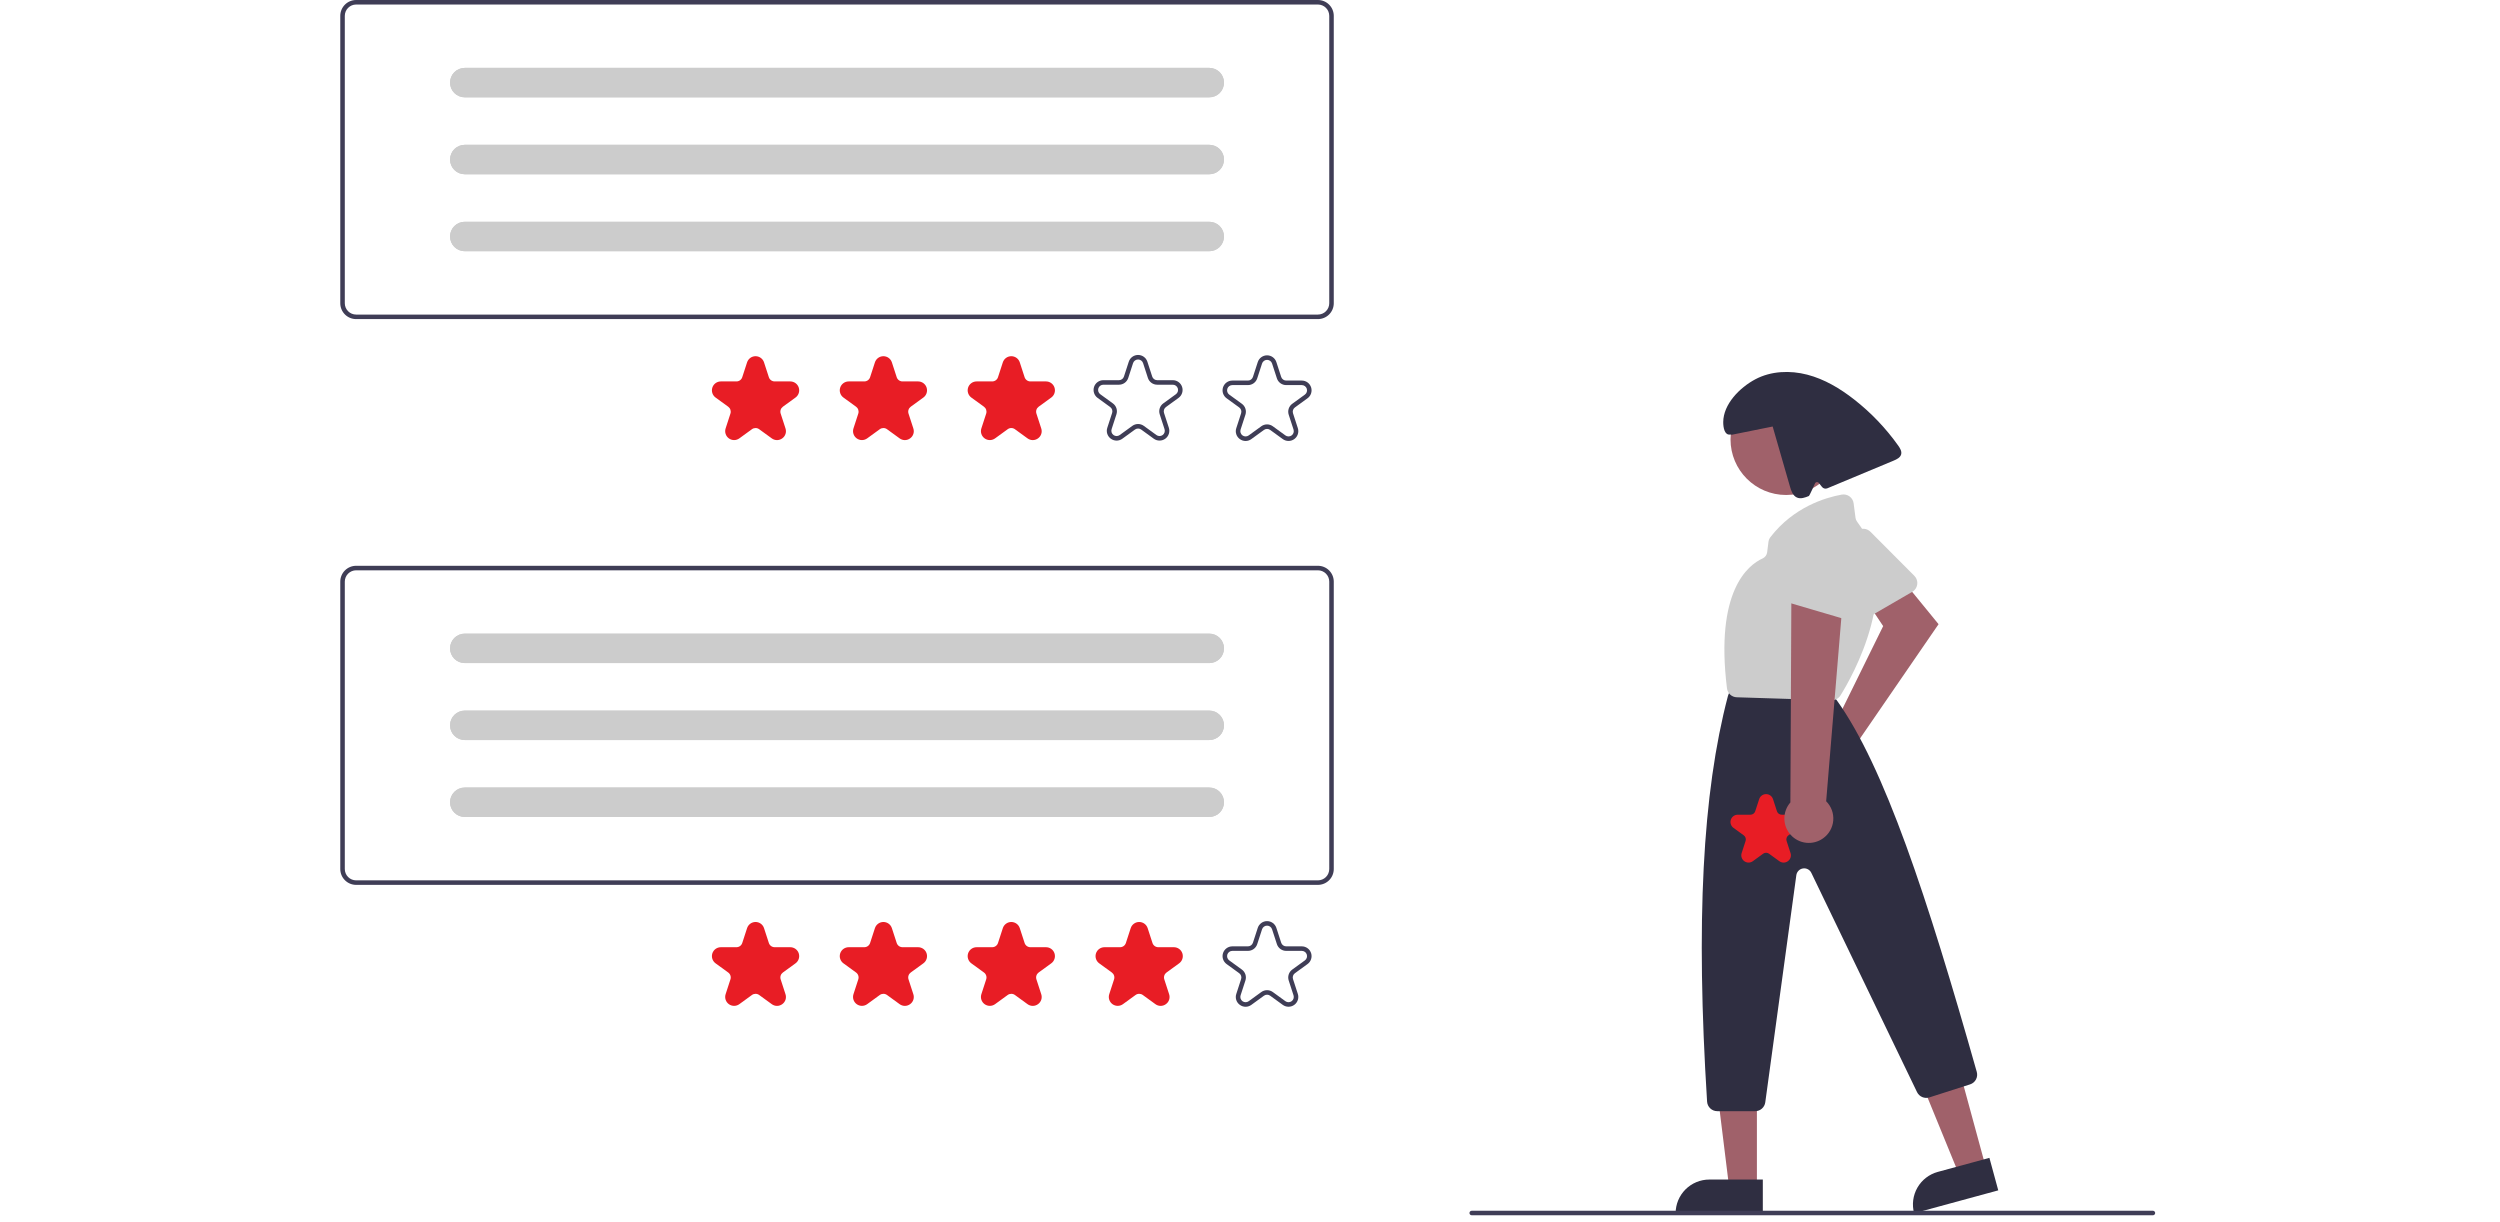 <svg width="360" height="176" viewBox="0 0 360 176" fill="none" xmlns="http://www.w3.org/2000/svg">
<g clip-path="url(#clip0_5130:14558)">
<path d="M263.511 104.773C263.684 104.722 263.861 104.684 264.039 104.66L271.176 90.16L268.997 86.893L273.497 82.961L279.153 89.883L267.633 106.649C267.916 107.283 268 107.988 267.873 108.671C267.746 109.354 267.414 109.982 266.921 110.471C266.428 110.961 265.798 111.289 265.114 111.411C264.431 111.534 263.726 111.446 263.094 111.158C262.461 110.87 261.932 110.397 261.575 109.801C261.219 109.205 261.052 108.514 261.097 107.821C261.142 107.128 261.398 106.465 261.829 105.921C262.26 105.377 262.847 104.976 263.511 104.773V104.773Z" fill="#A0616A"/>
<path d="M275.697 84.963C275.599 85.066 275.488 85.154 275.365 85.224L268.064 89.457C267.888 89.559 267.694 89.623 267.492 89.646C267.29 89.668 267.086 89.649 266.893 89.589C266.699 89.528 266.52 89.429 266.367 89.296C266.213 89.162 266.09 88.999 266.003 88.816L262.451 81.313C262.3 80.997 262.268 80.638 262.36 80.3C262.452 79.962 262.662 79.669 262.952 79.473L267.479 76.394C267.761 76.202 268.102 76.115 268.442 76.147C268.783 76.18 269.101 76.33 269.342 76.572L275.669 82.92C275.938 83.191 276.091 83.555 276.096 83.936C276.102 84.317 275.958 84.686 275.697 84.963H275.697Z" fill="#CCCCCC"/>
<path d="M285.947 168.057L282.092 169.106L276.211 154.736L281.901 153.188L285.947 168.057Z" fill="#A0616A"/>
<path d="M279.041 168.754L286.475 166.731L287.749 171.412L275.633 174.709C275.466 174.094 275.421 173.452 275.502 172.82C275.583 172.188 275.787 171.578 276.104 171.025C276.42 170.472 276.842 169.987 277.346 169.597C277.85 169.208 278.426 168.921 279.041 168.754V168.754Z" fill="#2F2E41"/>
<path d="M252.994 170.997L248.999 170.996L247.098 155.586L252.994 155.586L252.994 170.997Z" fill="#A0616A"/>
<path d="M246.14 169.855H253.846V174.707H241.289C241.289 174.07 241.415 173.439 241.658 172.85C241.902 172.262 242.26 171.727 242.71 171.276C243.16 170.826 243.695 170.469 244.284 170.225C244.873 169.981 245.503 169.855 246.14 169.855Z" fill="#2F2E41"/>
<path d="M257.199 71.278C261.62 71.278 265.203 67.694 265.203 63.274C265.203 58.853 261.62 55.27 257.199 55.27C252.779 55.27 249.195 58.853 249.195 63.274C249.195 67.694 252.779 71.278 257.199 71.278Z" fill="#A0616A"/>
<path d="M252.745 160.01H247.285C246.912 160.009 246.553 159.867 246.281 159.611C246.009 159.356 245.844 159.006 245.82 158.634C244.193 132.771 245.145 114.22 248.815 100.251C248.831 100.19 248.851 100.13 248.874 100.071L249.167 99.34C249.275 99.067 249.463 98.833 249.705 98.669C249.948 98.504 250.235 98.417 250.528 98.418H261.756C261.967 98.418 262.176 98.463 262.369 98.552C262.561 98.64 262.732 98.769 262.869 98.93L264.394 100.709C264.424 100.744 264.452 100.779 264.479 100.817C271.355 110.406 277.518 129.154 284.655 154.352C284.76 154.719 284.718 155.111 284.538 155.447C284.358 155.783 284.054 156.035 283.691 156.15L277.823 158.028C277.486 158.134 277.123 158.115 276.798 157.976C276.474 157.837 276.21 157.585 276.055 157.268L260.829 125.687C260.723 125.467 260.548 125.286 260.331 125.172C260.114 125.059 259.866 125.018 259.624 125.056C259.382 125.094 259.158 125.21 258.987 125.385C258.816 125.56 258.705 125.785 258.672 126.028L254.198 158.742C254.149 159.093 253.975 159.414 253.708 159.647C253.441 159.88 253.099 160.009 252.745 160.01V160.01Z" fill="#2F2E41"/>
<path d="M263.779 100.84C263.764 100.84 263.748 100.839 263.733 100.839L250.095 100.408C249.744 100.399 249.409 100.263 249.15 100.026C248.891 99.79 248.726 99.468 248.684 99.12C246.956 85.126 251.697 81.377 253.816 80.415C253.993 80.335 254.146 80.211 254.261 80.054C254.376 79.897 254.448 79.714 254.471 79.521L254.655 78.054C254.686 77.795 254.786 77.549 254.944 77.342C258.266 73.038 262.802 71.66 265.211 71.222C265.406 71.187 265.606 71.192 265.8 71.237C265.993 71.282 266.175 71.365 266.335 71.483C266.495 71.6 266.63 71.749 266.731 71.919C266.832 72.09 266.897 72.28 266.922 72.477L267.197 74.583C267.225 74.784 267.305 74.974 267.429 75.134C274.357 84.191 266.639 97.564 265.021 100.153C264.889 100.363 264.706 100.536 264.489 100.656C264.271 100.776 264.027 100.839 263.779 100.84Z" fill="#CCCCCC"/>
<path d="M273.351 64.178C271.565 61.663 269.424 59.422 266.995 57.523C264.975 55.945 262.726 54.597 260.246 53.953C257.765 53.308 255.025 53.417 252.762 54.62C250.499 55.823 248.159 58.213 248.145 60.776C248.14 61.599 248.35 62.714 249.16 62.571L249.395 62.602C251.351 62.207 253.307 61.812 255.263 61.417C256.096 64.308 256.929 67.199 257.762 70.091C257.938 70.7 258.174 71.381 258.752 71.641C259.297 71.886 259.927 71.655 260.478 71.425C260.569 71.387 261.348 69.639 261.348 69.639C261.367 69.584 261.401 69.536 261.445 69.499C261.49 69.461 261.543 69.437 261.601 69.427C261.658 69.417 261.717 69.423 261.771 69.444C261.825 69.465 261.873 69.499 261.909 69.545L262.372 70.123C262.46 70.234 262.582 70.312 262.719 70.347C262.856 70.382 263.001 70.372 263.132 70.317C266.322 68.986 269.511 67.654 272.701 66.323C273.142 66.138 273.635 65.898 273.763 65.438C273.885 64.997 273.616 64.551 273.351 64.178Z" fill="#2F2E41"/>
<path d="M310.019 174.999H211.927C211.841 174.999 211.758 174.965 211.697 174.904C211.636 174.843 211.602 174.76 211.602 174.674C211.602 174.587 211.636 174.504 211.697 174.443C211.758 174.382 211.841 174.348 211.927 174.348H310.019C310.105 174.348 310.188 174.382 310.249 174.443C310.31 174.504 310.345 174.587 310.345 174.674C310.345 174.76 310.31 174.843 310.249 174.904C310.188 174.965 310.105 174.999 310.019 174.999Z" fill="#3F3D56"/>
<path d="M256.84 124.215C256.618 124.214 256.403 124.142 256.224 124.011L254.741 122.933C254.618 122.843 254.469 122.795 254.317 122.795C254.164 122.795 254.016 122.843 253.893 122.933L252.41 124.011C252.231 124.141 252.015 124.211 251.794 124.211C251.573 124.211 251.357 124.141 251.179 124.011C251 123.881 250.866 123.697 250.798 123.487C250.73 123.277 250.73 123.05 250.798 122.84L251.365 121.096C251.412 120.951 251.412 120.795 251.365 120.65C251.318 120.505 251.226 120.379 251.103 120.29L249.619 119.212C249.44 119.082 249.307 118.899 249.239 118.688C249.17 118.478 249.17 118.251 249.239 118.041C249.307 117.831 249.44 117.647 249.619 117.517C249.798 117.387 250.014 117.317 250.235 117.317H252.068C252.221 117.318 252.369 117.27 252.492 117.18C252.616 117.09 252.707 116.964 252.754 116.819L253.321 115.075C253.389 114.865 253.522 114.682 253.701 114.552C253.88 114.422 254.096 114.352 254.317 114.352C254.538 114.352 254.753 114.422 254.932 114.552C255.111 114.682 255.244 114.865 255.313 115.075L255.879 116.819C255.926 116.964 256.018 117.09 256.141 117.18C256.264 117.27 256.413 117.318 256.565 117.317H258.399C258.62 117.317 258.836 117.387 259.014 117.517C259.193 117.647 259.327 117.831 259.395 118.041C259.463 118.251 259.463 118.478 259.395 118.688C259.327 118.899 259.193 119.082 259.015 119.212L257.531 120.29C257.408 120.379 257.316 120.505 257.269 120.65C257.222 120.795 257.222 120.951 257.269 121.096L257.836 122.84C257.907 123.05 257.908 123.277 257.839 123.488C257.771 123.699 257.636 123.882 257.455 124.011C257.277 124.142 257.061 124.214 256.84 124.215V124.215Z" fill="#E81D25"/>
<path d="M262.509 120.729C262.928 120.435 263.277 120.053 263.533 119.609C263.788 119.166 263.943 118.672 263.987 118.162C264.03 117.652 263.962 117.138 263.786 116.658C263.609 116.177 263.33 115.741 262.967 115.38L265.5 84.789L257.958 85.827L257.815 115.549C257.249 116.199 256.941 117.033 256.949 117.895C256.958 118.757 257.282 119.585 257.861 120.224C258.44 120.862 259.232 121.266 260.089 121.36C260.946 121.453 261.807 121.228 262.509 120.729V120.729Z" fill="#A0616A"/>
<path d="M265.993 89.194C265.851 89.194 265.711 89.173 265.575 89.133L257.478 86.752C257.284 86.695 257.103 86.598 256.948 86.467C256.793 86.337 256.666 86.175 256.577 85.993C256.487 85.811 256.436 85.612 256.427 85.41C256.418 85.207 256.451 85.005 256.525 84.816L259.521 77.075C259.646 76.748 259.884 76.477 260.193 76.311C260.501 76.145 260.859 76.096 261.2 76.171L266.55 77.334C266.884 77.407 267.182 77.594 267.392 77.863C267.603 78.132 267.713 78.466 267.704 78.808L267.455 87.767C267.444 88.148 267.286 88.51 267.013 88.777C266.74 89.043 266.374 89.193 265.993 89.194H265.993Z" fill="#CCCCCC"/>
<path d="M189.782 127.422H51.281C50.676 127.422 50.097 127.181 49.669 126.753C49.241 126.326 49.001 125.746 49 125.141V83.754C49.001 83.149 49.241 82.569 49.669 82.142C50.097 81.714 50.676 81.473 51.281 81.473H189.782C190.387 81.473 190.967 81.714 191.394 82.142C191.822 82.569 192.063 83.149 192.063 83.754V125.141C192.063 125.746 191.822 126.326 191.394 126.753C190.967 127.181 190.387 127.422 189.782 127.422V127.422ZM51.281 82.124C50.849 82.125 50.435 82.297 50.13 82.602C49.824 82.908 49.652 83.322 49.652 83.754V125.141C49.652 125.573 49.824 125.987 50.13 126.293C50.435 126.598 50.849 126.77 51.281 126.771H189.782C190.214 126.77 190.628 126.598 190.934 126.293C191.239 125.987 191.411 125.573 191.412 125.141V83.754C191.411 83.322 191.239 82.908 190.934 82.602C190.628 82.297 190.214 82.125 189.782 82.124H51.281Z" fill="#3F3D56"/>
<path d="M111.89 144.848C111.619 144.847 111.354 144.76 111.136 144.599L109.319 143.278C109.168 143.168 108.986 143.109 108.799 143.109C108.613 143.109 108.431 143.168 108.28 143.278L106.463 144.599C106.244 144.758 105.98 144.844 105.709 144.844C105.438 144.844 105.174 144.758 104.955 144.599C104.736 144.439 104.572 144.215 104.489 143.957C104.405 143.7 104.405 143.422 104.489 143.164L105.183 141.028C105.241 140.851 105.241 140.659 105.183 140.482C105.126 140.304 105.013 140.149 104.862 140.04L103.044 138.72C102.825 138.56 102.662 138.336 102.578 138.078C102.495 137.821 102.495 137.543 102.578 137.285C102.662 137.028 102.825 136.803 103.044 136.644C103.264 136.485 103.528 136.399 103.798 136.399H106.045C106.231 136.399 106.413 136.34 106.564 136.231C106.715 136.121 106.828 135.966 106.885 135.788L107.579 133.652C107.663 133.394 107.826 133.17 108.045 133.011C108.264 132.851 108.528 132.766 108.799 132.766C109.07 132.766 109.334 132.851 109.553 133.011C109.773 133.17 109.936 133.394 110.019 133.652L110.714 135.788C110.771 135.966 110.883 136.121 111.034 136.231C111.185 136.34 111.367 136.399 111.554 136.399H113.8C114.071 136.399 114.335 136.485 114.554 136.644C114.773 136.803 114.937 137.028 115.02 137.285C115.104 137.543 115.104 137.821 115.02 138.078C114.937 138.336 114.773 138.56 114.554 138.72L112.737 140.04C112.586 140.149 112.473 140.304 112.415 140.482C112.358 140.659 112.358 140.851 112.416 141.028L113.11 143.164C113.197 143.422 113.198 143.7 113.115 143.959C113.031 144.217 112.866 144.441 112.644 144.599C112.426 144.76 112.162 144.847 111.89 144.848V144.848Z" fill="#E81D25"/>
<path d="M130.3 144.848C130.029 144.847 129.765 144.76 129.546 144.599L127.729 143.278C127.578 143.168 127.396 143.109 127.209 143.109C127.023 143.109 126.841 143.168 126.69 143.278L124.873 144.599C124.654 144.758 124.39 144.843 124.119 144.844C123.848 144.844 123.584 144.758 123.365 144.599C123.146 144.439 122.982 144.215 122.899 143.957C122.815 143.7 122.815 143.422 122.899 143.164L123.593 141.028C123.651 140.851 123.651 140.659 123.593 140.482C123.536 140.304 123.423 140.149 123.272 140.04L121.455 138.72C121.235 138.56 121.072 138.336 120.989 138.078C120.905 137.821 120.905 137.543 120.989 137.285C121.072 137.028 121.235 136.803 121.455 136.644C121.674 136.485 121.938 136.399 122.209 136.399H124.455C124.642 136.399 124.823 136.34 124.975 136.231C125.126 136.121 125.238 135.966 125.295 135.788L125.989 133.652C126.073 133.394 126.236 133.17 126.455 133.011C126.675 132.851 126.939 132.766 127.209 132.766C127.48 132.766 127.744 132.851 127.964 133.011C128.183 133.17 128.346 133.394 128.43 133.652L129.124 135.788C129.181 135.966 129.293 136.121 129.444 136.231C129.595 136.34 129.777 136.399 129.964 136.399H132.21C132.481 136.399 132.745 136.485 132.964 136.644C133.183 136.803 133.347 137.028 133.43 137.285C133.514 137.543 133.514 137.821 133.43 138.078C133.347 138.336 133.184 138.56 132.964 138.72L131.147 140.04C130.996 140.149 130.883 140.304 130.826 140.482C130.768 140.659 130.768 140.851 130.826 141.028L131.52 143.164C131.607 143.422 131.609 143.7 131.525 143.959C131.441 144.217 131.276 144.441 131.054 144.599C130.836 144.76 130.572 144.847 130.3 144.848V144.848Z" fill="#E81D25"/>
<path d="M148.718 144.848C148.447 144.847 148.183 144.76 147.964 144.599L146.147 143.278C145.996 143.168 145.814 143.109 145.627 143.109C145.441 143.109 145.259 143.168 145.108 143.278L143.291 144.599C143.072 144.758 142.808 144.844 142.537 144.844C142.266 144.844 142.002 144.758 141.783 144.599C141.564 144.439 141.4 144.215 141.317 143.957C141.233 143.7 141.233 143.422 141.317 143.164L142.011 141.028C142.069 140.851 142.069 140.659 142.011 140.482C141.954 140.304 141.841 140.149 141.69 140.04L139.872 138.72C139.653 138.56 139.49 138.336 139.407 138.078C139.323 137.821 139.323 137.543 139.407 137.285C139.49 137.028 139.653 136.803 139.873 136.644C140.092 136.485 140.356 136.399 140.627 136.399H142.873C143.059 136.399 143.241 136.34 143.392 136.231C143.544 136.121 143.656 135.966 143.713 135.788L144.407 133.652C144.491 133.394 144.654 133.17 144.873 133.011C145.093 132.851 145.356 132.766 145.627 132.766C145.898 132.766 146.162 132.851 146.382 133.011C146.601 133.17 146.764 133.394 146.848 133.652L147.542 135.788C147.599 135.966 147.711 136.121 147.862 136.231C148.013 136.34 148.195 136.399 148.382 136.399H150.628C150.899 136.399 151.163 136.485 151.382 136.644C151.601 136.803 151.765 137.028 151.848 137.285C151.932 137.543 151.932 137.821 151.848 138.078C151.765 138.336 151.602 138.56 151.382 138.72L149.565 140.04C149.414 140.149 149.301 140.304 149.244 140.482C149.186 140.659 149.186 140.851 149.244 141.028L149.938 143.164C150.025 143.422 150.026 143.7 149.943 143.959C149.859 144.217 149.694 144.441 149.472 144.599C149.254 144.76 148.99 144.847 148.718 144.848V144.848Z" fill="#E81D25"/>
<path d="M167.132 144.848C166.861 144.847 166.597 144.76 166.378 144.598L164.561 143.278C164.41 143.168 164.228 143.109 164.042 143.109C163.855 143.109 163.673 143.168 163.522 143.278L161.705 144.598C161.486 144.758 161.222 144.843 160.951 144.843C160.68 144.843 160.416 144.758 160.197 144.599C159.978 144.439 159.815 144.215 159.731 143.957C159.647 143.7 159.647 143.422 159.731 143.164L160.425 141.028C160.483 140.851 160.483 140.659 160.425 140.482C160.368 140.304 160.255 140.15 160.104 140.04L158.287 138.72C158.067 138.56 157.904 138.336 157.821 138.078C157.737 137.821 157.737 137.543 157.821 137.285C157.904 137.028 158.067 136.803 158.287 136.644C158.506 136.485 158.77 136.399 159.041 136.399H161.287C161.474 136.399 161.656 136.34 161.807 136.231C161.958 136.121 162.07 135.966 162.127 135.788L162.821 133.652C162.905 133.394 163.068 133.17 163.287 133.011C163.507 132.851 163.771 132.766 164.041 132.766C164.312 132.766 164.576 132.851 164.796 133.011C165.015 133.17 165.178 133.394 165.262 133.652L165.956 135.788C166.013 135.966 166.125 136.121 166.276 136.231C166.427 136.34 166.609 136.399 166.796 136.399H169.042C169.313 136.399 169.577 136.485 169.796 136.644C170.016 136.803 170.179 137.028 170.262 137.285C170.346 137.543 170.346 137.821 170.262 138.078C170.179 138.336 170.016 138.56 169.796 138.72L167.979 140.04C167.828 140.149 167.715 140.304 167.658 140.482C167.6 140.659 167.6 140.851 167.658 141.028L168.352 143.164C168.439 143.422 168.441 143.7 168.357 143.959C168.273 144.217 168.108 144.441 167.886 144.598C167.668 144.76 167.404 144.847 167.132 144.848V144.848Z" fill="#E81D25"/>
<path d="M179.366 144.976C179.068 144.975 178.778 144.879 178.538 144.702C178.295 144.529 178.113 144.283 178.021 143.999C177.929 143.715 177.931 143.409 178.026 143.126L178.72 140.99C178.77 140.838 178.77 140.674 178.721 140.522C178.671 140.37 178.575 140.237 178.445 140.143L176.628 138.823C176.387 138.648 176.208 138.401 176.116 138.118C176.024 137.835 176.024 137.531 176.116 137.248C176.208 136.965 176.387 136.718 176.628 136.543C176.869 136.368 177.159 136.274 177.456 136.274H179.702C179.862 136.274 180.018 136.224 180.148 136.13C180.277 136.036 180.373 135.903 180.423 135.751L181.117 133.614C181.209 133.331 181.388 133.085 181.629 132.91C181.869 132.735 182.159 132.641 182.457 132.641C182.755 132.641 183.044 132.735 183.285 132.91C183.526 133.085 183.705 133.331 183.797 133.614L184.491 135.751C184.54 135.903 184.637 136.036 184.766 136.13C184.896 136.224 185.051 136.274 185.212 136.274H187.458C187.755 136.274 188.045 136.368 188.286 136.543C188.527 136.718 188.706 136.965 188.798 137.248C188.89 137.531 188.89 137.835 188.798 138.118C188.706 138.401 188.527 138.648 188.286 138.823L186.469 140.143C186.339 140.237 186.243 140.37 186.193 140.522C186.144 140.674 186.144 140.838 186.194 140.99L186.888 143.126C186.98 143.409 186.98 143.714 186.888 143.997C186.796 144.28 186.617 144.527 186.376 144.702C186.135 144.877 185.845 144.971 185.548 144.971C185.25 144.971 184.96 144.877 184.719 144.702L182.902 143.382C182.773 143.287 182.617 143.236 182.457 143.236C182.297 143.236 182.141 143.287 182.012 143.382L180.194 144.702C179.954 144.879 179.664 144.975 179.366 144.976V144.976ZM182.457 142.584C182.755 142.584 183.045 142.679 183.285 142.854L185.102 144.175C185.232 144.269 185.388 144.319 185.548 144.319C185.707 144.319 185.863 144.269 185.993 144.175C186.122 144.081 186.218 143.948 186.268 143.796C186.317 143.644 186.317 143.48 186.268 143.328L185.574 141.192C185.481 140.909 185.481 140.604 185.573 140.32C185.665 140.037 185.845 139.791 186.086 139.616L187.903 138.296C188.032 138.202 188.129 138.069 188.178 137.917C188.227 137.765 188.227 137.601 188.178 137.449C188.129 137.297 188.032 137.164 187.903 137.07C187.774 136.976 187.618 136.926 187.458 136.926H185.211C184.914 136.926 184.624 136.832 184.383 136.657C184.142 136.482 183.963 136.235 183.871 135.952L183.177 133.816C183.128 133.664 183.031 133.531 182.902 133.437C182.773 133.343 182.617 133.292 182.457 133.292C182.297 133.292 182.141 133.343 182.012 133.437C181.882 133.531 181.786 133.664 181.737 133.816L181.042 135.952C180.951 136.235 180.772 136.482 180.531 136.657C180.29 136.832 180 136.926 179.702 136.926H177.456C177.296 136.926 177.14 136.976 177.011 137.07C176.881 137.164 176.785 137.297 176.736 137.449C176.686 137.601 176.686 137.765 176.736 137.917C176.785 138.069 176.881 138.202 177.011 138.296L178.828 139.616C179.069 139.791 179.249 140.037 179.341 140.32C179.433 140.604 179.433 140.909 179.34 141.192L178.646 143.328C178.596 143.48 178.596 143.644 178.646 143.796C178.695 143.948 178.792 144.081 178.921 144.175C179.05 144.269 179.206 144.319 179.366 144.319C179.526 144.319 179.682 144.269 179.811 144.175L181.629 142.854C181.869 142.679 182.159 142.584 182.457 142.584V142.584Z" fill="#3F3D56"/>
<path d="M66.923 91.246C66.361 91.246 65.822 91.469 65.425 91.867C65.028 92.264 64.805 92.802 64.805 93.364C64.805 93.926 65.028 94.465 65.425 94.862C65.822 95.259 66.361 95.483 66.923 95.483H174.139C174.701 95.483 175.24 95.259 175.637 94.862C176.034 94.465 176.257 93.926 176.257 93.364C176.257 92.802 176.034 92.264 175.637 91.867C175.24 91.469 174.701 91.246 174.139 91.246H66.923Z" fill="#CCCCCC"/>
<path d="M66.923 102.328C66.361 102.328 65.822 102.551 65.425 102.949C65.028 103.346 64.805 103.885 64.805 104.446C64.805 105.008 65.028 105.547 65.425 105.944C65.822 106.341 66.361 106.565 66.923 106.565H174.139C174.701 106.565 175.24 106.341 175.637 105.944C176.034 105.547 176.257 105.008 176.257 104.446C176.257 103.885 176.034 103.346 175.637 102.949C175.24 102.551 174.701 102.328 174.139 102.328H66.923Z" fill="#CCCCCC"/>
<path d="M66.923 113.406C66.361 113.406 65.822 113.629 65.425 114.027C65.028 114.424 64.805 114.963 64.805 115.524C64.805 116.086 65.028 116.625 65.425 117.022C65.822 117.42 66.361 117.643 66.923 117.643H174.139C174.701 117.643 175.24 117.42 175.637 117.022C176.034 116.625 176.257 116.086 176.257 115.524C176.257 114.963 176.034 114.424 175.637 114.027C175.24 113.629 174.701 113.406 174.139 113.406H66.923Z" fill="#CCCCCC"/>
<path d="M66.923 91.246C66.361 91.246 65.822 91.469 65.425 91.867C65.028 92.264 64.805 92.802 64.805 93.364C64.805 93.926 65.028 94.465 65.425 94.862C65.822 95.259 66.361 95.483 66.923 95.483H174.139C174.701 95.483 175.24 95.259 175.637 94.862C176.034 94.465 176.257 93.926 176.257 93.364C176.257 92.802 176.034 92.264 175.637 91.867C175.24 91.469 174.701 91.246 174.139 91.246H66.923Z" fill="#CCCCCC"/>
<path d="M66.923 102.328C66.361 102.328 65.822 102.551 65.425 102.949C65.028 103.346 64.805 103.885 64.805 104.446C64.805 105.008 65.028 105.547 65.425 105.944C65.822 106.341 66.361 106.565 66.923 106.565H174.139C174.701 106.565 175.24 106.341 175.637 105.944C176.034 105.547 176.257 105.008 176.257 104.446C176.257 103.885 176.034 103.346 175.637 102.949C175.24 102.551 174.701 102.328 174.139 102.328H66.923Z" fill="#CCCCCC"/>
<path d="M66.923 113.406C66.361 113.406 65.822 113.629 65.425 114.027C65.028 114.424 64.805 114.963 64.805 115.524C64.805 116.086 65.028 116.625 65.425 117.022C65.822 117.42 66.361 117.643 66.923 117.643H174.139C174.701 117.643 175.24 117.42 175.637 117.022C176.034 116.625 176.257 116.086 176.257 115.524C176.257 114.963 176.034 114.424 175.637 114.027C175.24 113.629 174.701 113.406 174.139 113.406H66.923Z" fill="#CCCCCC"/>
<path d="M189.782 45.95H51.281C50.676 45.949 50.097 45.709 49.669 45.281C49.241 44.853 49.001 44.273 49 43.669V2.281C49.001 1.676 49.241 1.097 49.669 0.669C50.097 0.241 50.676 0.001 51.281 0H189.782C190.387 0.001 190.967 0.241 191.394 0.669C191.822 1.097 192.063 1.676 192.063 2.281V43.669C192.063 44.273 191.822 44.853 191.394 45.281C190.967 45.709 190.387 45.949 189.782 45.95ZM51.281 0.652C50.849 0.652 50.435 0.824 50.13 1.13C49.824 1.435 49.652 1.849 49.652 2.281V43.669C49.652 44.1 49.824 44.515 50.13 44.82C50.435 45.126 50.849 45.297 51.281 45.298H189.782C190.214 45.297 190.628 45.126 190.934 44.82C191.239 44.515 191.411 44.1 191.412 43.669V2.281C191.411 1.849 191.239 1.435 190.934 1.13C190.628 0.824 190.214 0.652 189.782 0.652H51.281Z" fill="#3F3D56"/>
<path d="M111.89 63.376C111.619 63.374 111.354 63.287 111.136 63.126L109.319 61.806C109.168 61.695 108.986 61.636 108.799 61.636C108.613 61.636 108.431 61.695 108.28 61.806L106.463 63.126C106.244 63.285 105.98 63.371 105.709 63.371C105.438 63.371 105.174 63.285 104.955 63.126C104.736 62.967 104.572 62.742 104.489 62.484C104.405 62.227 104.405 61.949 104.489 61.692L105.183 59.555C105.241 59.378 105.241 59.187 105.183 59.009C105.126 58.831 105.013 58.677 104.862 58.567L103.044 57.247C102.825 57.088 102.662 56.863 102.578 56.606C102.495 56.348 102.495 56.07 102.578 55.813C102.662 55.555 102.825 55.331 103.044 55.171C103.264 55.012 103.528 54.926 103.798 54.926H106.045C106.231 54.927 106.413 54.868 106.564 54.758C106.715 54.648 106.828 54.493 106.885 54.316L107.579 52.179C107.663 51.922 107.826 51.697 108.045 51.538C108.264 51.379 108.528 51.293 108.799 51.293C109.07 51.293 109.334 51.379 109.553 51.538C109.773 51.697 109.936 51.922 110.019 52.179L110.714 54.316C110.771 54.493 110.883 54.648 111.034 54.758C111.185 54.868 111.367 54.927 111.554 54.926H113.8C114.071 54.926 114.335 55.012 114.554 55.171C114.773 55.331 114.937 55.555 115.02 55.813C115.104 56.07 115.104 56.348 115.02 56.606C114.937 56.863 114.773 57.088 114.554 57.247L112.737 58.567C112.586 58.677 112.473 58.831 112.415 59.009C112.358 59.187 112.358 59.378 112.416 59.555L113.11 61.692C113.197 61.949 113.198 62.228 113.115 62.486C113.031 62.744 112.866 62.969 112.644 63.126C112.426 63.287 112.162 63.374 111.89 63.376Z" fill="#E81D25"/>
<path d="M130.3 63.376C130.029 63.374 129.765 63.287 129.546 63.126L127.729 61.806C127.578 61.695 127.396 61.636 127.209 61.636C127.023 61.636 126.841 61.695 126.69 61.806L124.873 63.126C124.654 63.285 124.39 63.371 124.119 63.371C123.848 63.371 123.584 63.285 123.365 63.126C123.146 62.967 122.982 62.742 122.899 62.484C122.815 62.227 122.815 61.949 122.899 61.692L123.593 59.555C123.651 59.378 123.651 59.187 123.593 59.009C123.536 58.831 123.423 58.677 123.272 58.567L121.455 57.247C121.235 57.088 121.072 56.863 120.989 56.606C120.905 56.348 120.905 56.07 120.989 55.813C121.072 55.555 121.235 55.331 121.455 55.171C121.674 55.012 121.938 54.926 122.209 54.926H124.455C124.642 54.927 124.823 54.868 124.975 54.758C125.126 54.648 125.238 54.493 125.295 54.316L125.989 52.179C126.073 51.922 126.236 51.697 126.455 51.538C126.675 51.379 126.939 51.293 127.209 51.293C127.48 51.293 127.744 51.379 127.964 51.538C128.183 51.697 128.346 51.922 128.43 52.179L129.124 54.316C129.181 54.493 129.293 54.648 129.444 54.758C129.595 54.868 129.777 54.927 129.964 54.926H132.21C132.481 54.926 132.745 55.012 132.964 55.171C133.183 55.331 133.347 55.555 133.43 55.813C133.514 56.07 133.514 56.348 133.43 56.606C133.347 56.863 133.184 57.088 132.964 57.247L131.147 58.567C130.996 58.677 130.883 58.831 130.826 59.009C130.768 59.187 130.768 59.378 130.826 59.555L131.52 61.692C131.607 61.949 131.609 62.228 131.525 62.486C131.441 62.744 131.276 62.969 131.054 63.126C130.836 63.287 130.572 63.374 130.3 63.376V63.376Z" fill="#E81D25"/>
<path d="M148.718 63.376C148.447 63.374 148.183 63.287 147.964 63.126L146.147 61.806C145.996 61.696 145.814 61.636 145.627 61.636C145.441 61.636 145.259 61.696 145.108 61.806L143.291 63.126C143.072 63.285 142.808 63.371 142.537 63.371C142.266 63.371 142.002 63.285 141.783 63.126C141.564 62.967 141.4 62.742 141.317 62.484C141.233 62.227 141.233 61.949 141.317 61.692L142.011 59.555C142.069 59.378 142.069 59.187 142.011 59.009C141.954 58.831 141.841 58.677 141.69 58.567L139.872 57.247C139.653 57.088 139.49 56.863 139.407 56.606C139.323 56.348 139.323 56.07 139.407 55.813C139.49 55.555 139.653 55.331 139.873 55.171C140.092 55.012 140.356 54.926 140.627 54.926H142.873C143.059 54.927 143.241 54.868 143.392 54.758C143.544 54.648 143.656 54.493 143.713 54.316L144.407 52.179C144.491 51.922 144.654 51.697 144.873 51.538C145.093 51.379 145.356 51.293 145.627 51.293C145.898 51.293 146.162 51.379 146.382 51.538C146.601 51.697 146.764 51.922 146.848 52.179L147.542 54.316C147.599 54.493 147.711 54.648 147.862 54.758C148.013 54.868 148.195 54.927 148.382 54.926H150.628C150.899 54.926 151.163 55.012 151.382 55.171C151.601 55.331 151.765 55.555 151.848 55.813C151.932 56.07 151.932 56.348 151.848 56.606C151.765 56.863 151.602 57.088 151.382 57.247L149.565 58.567C149.414 58.677 149.301 58.831 149.244 59.009C149.186 59.187 149.186 59.378 149.244 59.555L149.938 61.692C150.025 61.949 150.026 62.228 149.943 62.486C149.859 62.744 149.694 62.969 149.472 63.126C149.254 63.287 148.99 63.374 148.718 63.376V63.376Z" fill="#E81D25"/>
<path d="M179.366 63.503C179.068 63.502 178.778 63.406 178.538 63.229C178.295 63.057 178.113 62.81 178.021 62.526C177.929 62.242 177.931 61.937 178.026 61.654L178.72 59.517C178.77 59.365 178.77 59.202 178.721 59.049C178.671 58.897 178.575 58.765 178.445 58.671L176.628 57.35C176.387 57.175 176.208 56.929 176.116 56.646C176.024 56.363 176.024 56.058 176.116 55.775C176.208 55.492 176.387 55.245 176.628 55.07C176.869 54.895 177.159 54.801 177.456 54.801H179.702C179.862 54.802 180.018 54.751 180.148 54.657C180.277 54.563 180.373 54.43 180.423 54.278L181.117 52.142C181.209 51.859 181.388 51.612 181.629 51.437C181.869 51.262 182.159 51.168 182.457 51.168C182.755 51.168 183.044 51.262 183.285 51.437C183.526 51.612 183.705 51.859 183.797 52.142L184.491 54.278C184.54 54.43 184.637 54.563 184.766 54.657C184.896 54.751 185.051 54.801 185.212 54.801H187.458C187.755 54.801 188.045 54.895 188.286 55.07C188.527 55.245 188.706 55.492 188.798 55.775C188.89 56.058 188.89 56.363 188.798 56.646C188.706 56.929 188.527 57.175 188.286 57.35L186.469 58.671C186.339 58.765 186.243 58.897 186.193 59.049C186.144 59.202 186.144 59.365 186.194 59.517L186.888 61.654C186.98 61.937 186.98 62.242 186.888 62.525C186.796 62.808 186.617 63.054 186.376 63.229C186.135 63.404 185.845 63.498 185.548 63.498C185.25 63.498 184.96 63.404 184.719 63.229L182.902 61.909C182.773 61.815 182.617 61.764 182.457 61.764C182.297 61.764 182.141 61.815 182.012 61.909L180.194 63.229C179.954 63.406 179.664 63.502 179.366 63.503V63.503ZM182.457 61.112C182.755 61.112 183.045 61.206 183.285 61.382L185.102 62.702C185.232 62.796 185.388 62.847 185.548 62.847C185.707 62.847 185.863 62.796 185.993 62.702C186.122 62.608 186.218 62.475 186.268 62.323C186.317 62.171 186.317 62.007 186.268 61.855L185.574 59.719C185.481 59.436 185.481 59.131 185.573 58.848C185.665 58.565 185.845 58.318 186.086 58.144L187.903 56.823C188.032 56.729 188.129 56.596 188.178 56.444C188.227 56.292 188.227 56.129 188.178 55.976C188.129 55.824 188.032 55.692 187.903 55.598C187.774 55.504 187.618 55.453 187.458 55.453H185.211C184.914 55.454 184.624 55.36 184.383 55.185C184.142 55.01 183.963 54.763 183.871 54.479L183.177 52.343C183.128 52.191 183.031 52.058 182.902 51.964C182.773 51.87 182.617 51.82 182.457 51.82C182.297 51.82 182.141 51.87 182.012 51.964C181.882 52.058 181.786 52.191 181.737 52.343L181.042 54.479C180.951 54.763 180.772 55.01 180.531 55.185C180.29 55.36 180 55.454 179.702 55.453H177.456C177.296 55.453 177.14 55.504 177.011 55.598C176.881 55.692 176.785 55.824 176.736 55.976C176.686 56.128 176.686 56.292 176.736 56.444C176.785 56.596 176.881 56.729 177.011 56.823L178.828 58.144C179.069 58.318 179.249 58.565 179.341 58.848C179.433 59.131 179.433 59.436 179.34 59.719L178.646 61.855C178.596 62.007 178.596 62.171 178.646 62.323C178.695 62.475 178.792 62.608 178.921 62.702C179.05 62.796 179.206 62.847 179.366 62.847C179.526 62.847 179.682 62.796 179.811 62.702L181.629 61.382C181.869 61.206 182.159 61.112 182.457 61.112V61.112Z" fill="#3F3D56"/>
<path d="M160.792 63.449C160.494 63.447 160.204 63.352 159.964 63.175C159.72 63.002 159.539 62.755 159.447 62.472C159.355 62.188 159.356 61.882 159.452 61.599L160.146 59.463C160.196 59.311 160.196 59.147 160.146 58.995C160.097 58.843 160 58.71 159.871 58.616L158.054 57.296C157.813 57.121 157.634 56.874 157.542 56.591C157.45 56.308 157.45 56.003 157.542 55.72C157.634 55.437 157.813 55.191 158.054 55.016C158.294 54.841 158.584 54.746 158.882 54.747H161.128C161.288 54.747 161.444 54.696 161.574 54.602C161.703 54.508 161.799 54.376 161.848 54.223L162.543 52.087C162.635 51.804 162.814 51.557 163.054 51.382C163.295 51.208 163.585 51.113 163.883 51.113C164.18 51.113 164.47 51.208 164.711 51.382C164.952 51.557 165.131 51.804 165.223 52.087L165.917 54.223C165.966 54.376 166.062 54.508 166.192 54.602C166.321 54.696 166.477 54.747 166.637 54.747H168.884C169.181 54.747 169.471 54.841 169.712 55.016C169.953 55.191 170.132 55.437 170.224 55.72C170.316 56.003 170.316 56.308 170.224 56.591C170.132 56.874 169.953 57.121 169.712 57.296L167.895 58.616C167.765 58.71 167.668 58.842 167.619 58.995C167.57 59.147 167.57 59.311 167.619 59.463L168.314 61.599C168.406 61.882 168.406 62.187 168.314 62.47C168.222 62.753 168.042 63 167.802 63.175C167.561 63.349 167.271 63.444 166.973 63.444C166.676 63.444 166.386 63.349 166.145 63.175L164.328 61.854C164.199 61.76 164.043 61.709 163.883 61.709C163.723 61.709 163.567 61.76 163.438 61.854L161.62 63.175C161.38 63.352 161.09 63.447 160.792 63.449V63.449ZM163.883 61.057C164.18 61.057 164.47 61.152 164.711 61.327L166.528 62.647C166.658 62.741 166.813 62.792 166.973 62.792C167.133 62.792 167.289 62.741 167.419 62.647C167.548 62.553 167.644 62.421 167.694 62.269C167.743 62.117 167.743 61.953 167.694 61.8L167 59.664C166.907 59.381 166.907 59.076 166.999 58.793C167.091 58.51 167.27 58.263 167.511 58.089L169.329 56.768C169.458 56.674 169.554 56.542 169.604 56.39C169.653 56.238 169.653 56.074 169.604 55.922C169.554 55.77 169.458 55.637 169.329 55.543C169.199 55.449 169.043 55.398 168.884 55.398H166.637C166.34 55.399 166.049 55.305 165.809 55.13C165.568 54.955 165.389 54.708 165.297 54.425L164.603 52.288C164.554 52.136 164.457 52.004 164.328 51.91C164.198 51.816 164.043 51.765 163.883 51.765C163.723 51.765 163.567 51.816 163.437 51.91C163.308 52.004 163.212 52.136 163.162 52.288L162.468 54.425C162.377 54.708 162.198 54.955 161.957 55.13C161.716 55.305 161.426 55.399 161.128 55.398H158.882C158.722 55.398 158.566 55.449 158.437 55.543C158.307 55.637 158.211 55.77 158.162 55.922C158.112 56.074 158.112 56.238 158.162 56.39C158.211 56.542 158.307 56.674 158.437 56.768L160.254 58.089C160.495 58.263 160.675 58.51 160.767 58.793C160.859 59.076 160.858 59.381 160.766 59.664L160.072 61.8C160.022 61.953 160.022 62.117 160.072 62.269C160.121 62.421 160.217 62.553 160.347 62.647C160.476 62.741 160.632 62.792 160.792 62.792C160.952 62.792 161.108 62.741 161.237 62.647L163.054 61.327C163.295 61.152 163.585 61.057 163.883 61.057V61.057Z" fill="#3F3D56"/>
<path d="M66.923 9.777C66.361 9.777 65.822 10.001 65.425 10.398C65.028 10.795 64.805 11.334 64.805 11.896C64.805 12.457 65.028 12.996 65.425 13.393C65.822 13.791 66.361 14.014 66.923 14.014H174.139C174.701 14.014 175.24 13.791 175.637 13.393C176.034 12.996 176.257 12.457 176.257 11.896C176.257 11.334 176.034 10.795 175.637 10.398C175.24 10.001 174.701 9.777 174.139 9.777H66.923Z" fill="#CCCCCC"/>
<path d="M66.923 20.855C66.361 20.855 65.822 21.079 65.425 21.476C65.028 21.873 64.805 22.412 64.805 22.974C64.805 23.535 65.028 24.074 65.425 24.471C65.822 24.869 66.361 25.092 66.923 25.092H174.139C174.701 25.092 175.24 24.869 175.637 24.471C176.034 24.074 176.257 23.535 176.257 22.974C176.257 22.412 176.034 21.873 175.637 21.476C175.24 21.079 174.701 20.855 174.139 20.855H66.923Z" fill="#CCCCCC"/>
<path d="M66.923 31.938C66.361 31.938 65.822 32.161 65.425 32.558C65.028 32.955 64.805 33.494 64.805 34.056C64.805 34.617 65.028 35.156 65.425 35.554C65.822 35.951 66.361 36.174 66.923 36.174H174.139C174.701 36.174 175.24 35.951 175.637 35.554C176.034 35.156 176.257 34.617 176.257 34.056C176.257 33.494 176.034 32.955 175.637 32.558C175.24 32.161 174.701 31.938 174.139 31.938H66.923Z" fill="#CCCCCC"/>
<path d="M66.923 9.777C66.361 9.777 65.822 10.001 65.425 10.398C65.028 10.795 64.805 11.334 64.805 11.896C64.805 12.457 65.028 12.996 65.425 13.393C65.822 13.791 66.361 14.014 66.923 14.014H174.139C174.701 14.014 175.24 13.791 175.637 13.393C176.034 12.996 176.257 12.457 176.257 11.896C176.257 11.334 176.034 10.795 175.637 10.398C175.24 10.001 174.701 9.777 174.139 9.777H66.923Z" fill="#CCCCCC"/>
<path d="M66.923 20.855C66.361 20.855 65.822 21.079 65.425 21.476C65.028 21.873 64.805 22.412 64.805 22.974C64.805 23.535 65.028 24.074 65.425 24.471C65.822 24.869 66.361 25.092 66.923 25.092H174.139C174.701 25.092 175.24 24.869 175.637 24.471C176.034 24.074 176.257 23.535 176.257 22.974C176.257 22.412 176.034 21.873 175.637 21.476C175.24 21.079 174.701 20.855 174.139 20.855H66.923Z" fill="#CCCCCC"/>
<path d="M66.923 31.938C66.361 31.938 65.822 32.161 65.425 32.558C65.028 32.955 64.805 33.494 64.805 34.056C64.805 34.617 65.028 35.156 65.425 35.554C65.822 35.951 66.361 36.174 66.923 36.174H174.139C174.701 36.174 175.24 35.951 175.637 35.554C176.034 35.156 176.257 34.617 176.257 34.056C176.257 33.494 176.034 32.955 175.637 32.558C175.24 32.161 174.701 31.938 174.139 31.938H66.923Z" fill="#CCCCCC"/>
</g>
<defs>
<clipPath id="clip0_5130:14558">
<rect width="261.344" height="175" fill="white" transform="translate(49)"/>
</clipPath>
</defs>
</svg>
